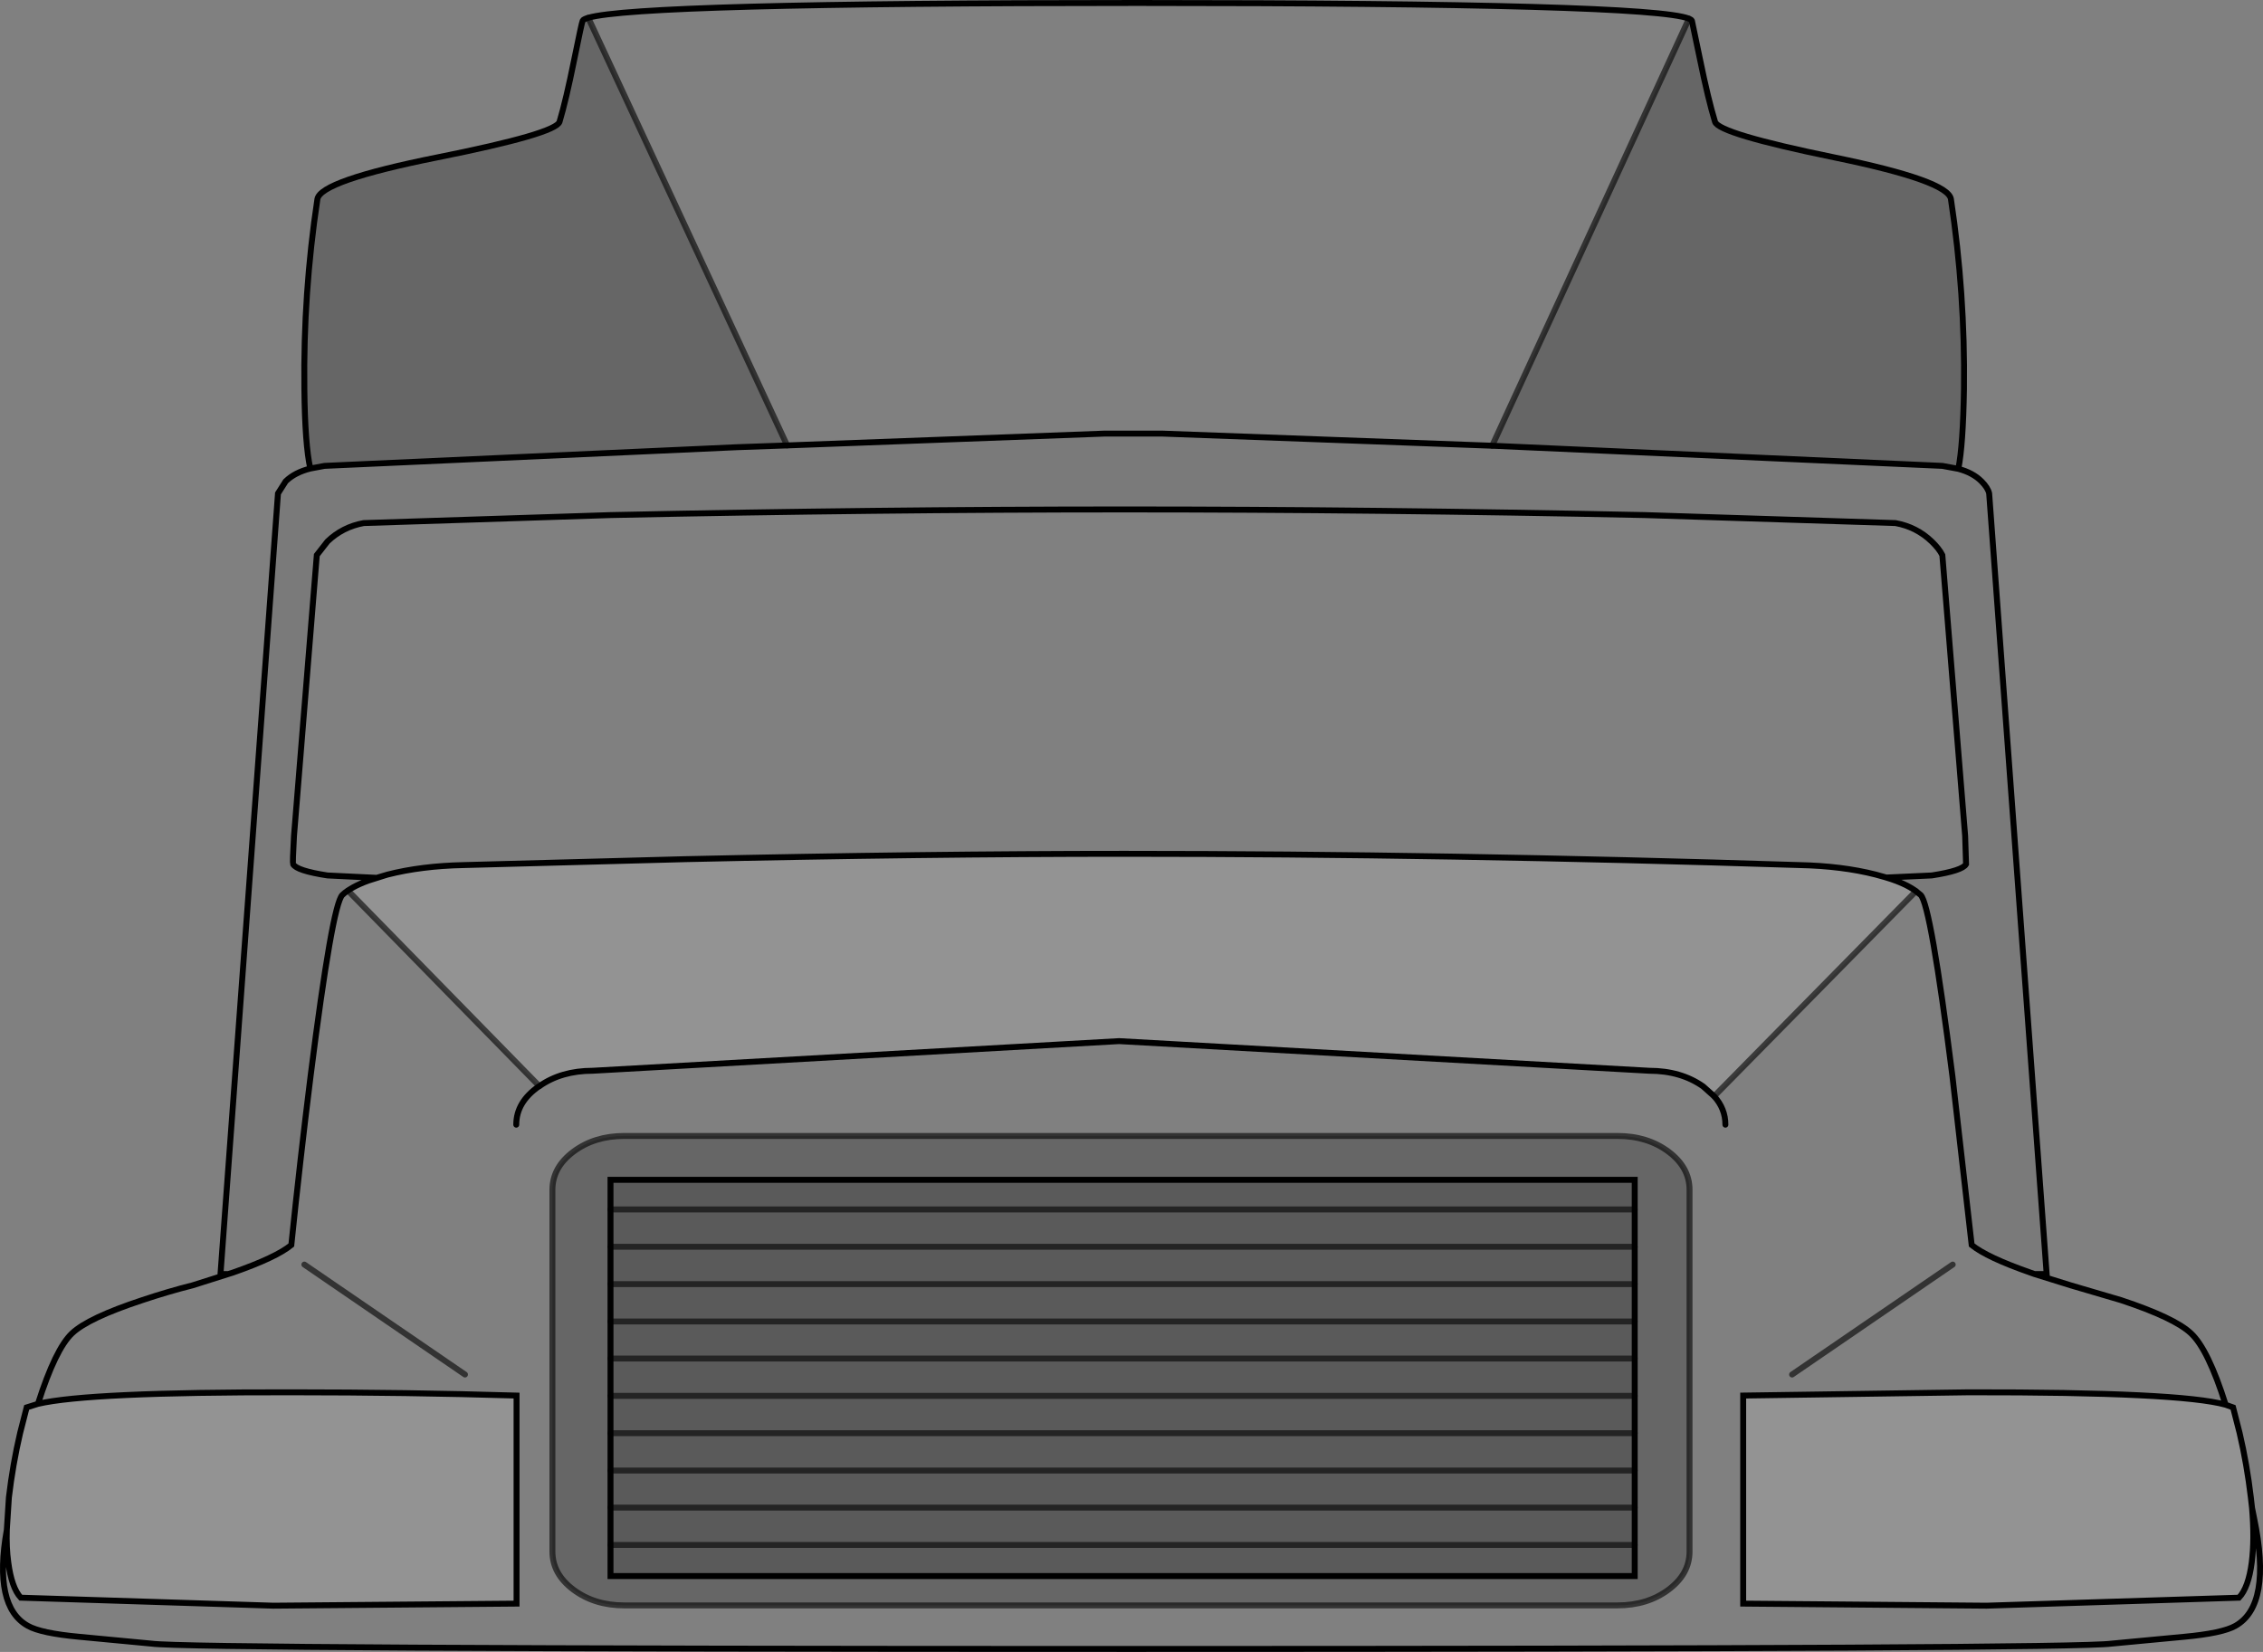 <?xml version="1.0" encoding="UTF-8" standalone="no"?>
<svg xmlns:xlink="http://www.w3.org/1999/xlink" height="278.7px" width="381.8px" xmlns="http://www.w3.org/2000/svg">
  <rect width="100%" height="100%" fill="#808080" stroke="none"/>
  <g transform="matrix(1.0, 0.0, 0.0, 1.0, 0.5, 0.5)">
    <path d="M329.9 78.6 L327.2 78.1 251.25 74.7 284.45 2.65 Q284.85 2.8 284.95 3.0 L286.3 9.45 Q287.7 16.3 288.85 20.05 289.45 22.05 308.95 26.05 328.2 30.0 328.65 33.1 331.05 49.0 330.85 65.1 330.7 74.6 329.9 78.6 M132.3 74.65 L123.8 74.95 54.25 78.1 51.85 78.55 Q50.95 74.5 50.85 65.1 50.65 49.0 53.05 33.1 53.55 30.0 73.3 26.05 93.3 22.05 93.9 20.05 95.0 16.4 96.4 9.45 97.65 3.3 97.8 3.0 97.9 2.75 98.75 2.5 L132.3 74.65 M281.0 193.8 Q284.55 196.45 284.55 200.25 L284.55 261.25 Q284.55 265.05 281.0 267.7 277.45 270.35 272.4 270.35 L104.8 270.35 Q99.8 270.35 96.25 267.7 92.7 265.05 92.7 261.25 L92.7 200.25 Q92.7 196.45 96.25 193.8 99.8 191.15 104.8 191.15 L272.4 191.15 Q277.45 191.15 281.0 193.8 M102.5 203.55 L102.5 209.85 102.5 216.15 102.5 222.45 102.5 228.7 102.5 235.0 102.5 241.3 102.5 247.6 102.5 253.85 102.5 260.15 102.5 265.4 275.3 265.4 275.3 260.15 275.3 253.85 275.3 247.6 275.3 241.3 275.3 235.0 275.3 228.7 275.3 222.45 275.3 216.15 275.3 209.85 275.3 203.55 275.3 198.55 102.5 198.55 102.5 203.55" fill="#000000" fill-opacity="0.2" fill-rule="evenodd" stroke="none"/>
    <path d="M329.9 78.6 Q332.35 79.25 333.8 80.7 334.9 81.8 335.1 82.75 L344.8 214.45 342.75 214.45 342.05 214.2 Q334.75 211.65 332.15 209.55 L328.9 181.05 Q325.25 152.2 323.55 150.5 L322.75 149.85 Q321.0 148.55 317.75 147.55 L325.4 147.2 Q330.6 146.4 331.2 145.3 L331.05 140.55 327.2 93.15 Q326.65 92.05 325.4 90.85 322.85 88.4 319.3 87.75 L277.0 86.4 Q231.5 85.45 189.25 85.45 147.4 85.45 102.55 86.4 L60.85 87.75 Q57.3 88.4 54.75 90.85 L52.95 93.15 49.1 140.55 Q48.85 145.05 48.95 145.3 49.55 146.4 54.75 147.2 L63.05 147.6 Q59.95 148.55 58.2 149.75 57.65 150.1 57.25 150.5 55.55 152.2 51.9 181.05 50.1 195.45 48.65 209.55 46.1 211.65 38.8 214.2 L38.0 214.45 36.7 214.45 46.4 82.75 47.7 80.7 Q49.25 79.2 51.85 78.55 L54.25 78.1 123.8 74.95 132.3 74.65 185.95 72.65 195.5 72.65 251.25 74.7 327.2 78.1 329.9 78.6" fill="#000000" fill-opacity="0.047" fill-rule="evenodd" stroke="none"/>
    <path d="M58.2 149.75 Q59.95 148.55 63.05 147.6 L64.9 147.05 Q70.6 145.6 77.7 145.45 L115.2 144.45 Q155.55 143.55 189.25 143.55 243.55 143.55 303.1 145.45 310.25 145.6 315.95 147.05 L317.75 147.55 Q321.0 148.55 322.75 149.85 L288.7 184.45 286.85 182.8 Q283.1 180.15 277.75 180.15 L188.3 175.15 99.5 180.15 Q94.2 180.15 90.5 182.75 L58.2 149.75 M375.0 236.5 L376.25 236.95 377.35 241.25 Q378.6 246.6 379.25 252.15 L379.45 253.9 Q379.9 259.2 379.4 263.1 378.85 267.35 377.25 269.05 L334.65 270.4 293.6 270.05 293.6 234.95 331.7 234.4 Q367.35 234.35 375.0 236.5 M0.65 257.6 L1.0 252.15 Q1.65 246.6 2.9 241.25 L4.0 236.95 5.9 236.35 Q14.35 234.35 48.55 234.4 68.15 234.4 86.65 234.95 L86.65 270.05 45.6 270.4 3.0 269.05 Q1.45 267.35 0.9 263.1 0.55 260.6 0.65 257.6" fill="#ffffff" fill-opacity="0.149" fill-rule="evenodd" stroke="none"/>
    <path d="M251.25 74.7 L195.5 72.65 185.95 72.65 132.3 74.65 98.75 2.5 Q107.3 0.0 191.4 0.0 278.05 0.0 284.45 2.65 L251.25 74.7 M38.0 214.45 L38.8 214.2 Q46.1 211.65 48.65 209.55 50.1 195.45 51.9 181.05 55.55 152.2 57.25 150.5 57.65 150.1 58.2 149.75 L90.5 182.75 Q94.2 180.15 99.5 180.15 L188.3 175.15 277.75 180.15 Q283.1 180.15 286.85 182.8 L288.7 184.45 322.75 149.85 323.55 150.5 Q325.25 152.2 328.9 181.05 L332.15 209.55 Q334.75 211.65 342.05 214.2 L342.75 214.45 348.85 216.35 357.35 218.85 Q366.4 221.85 369.15 224.45 372.05 227.15 375.0 236.5 367.35 234.35 331.7 234.4 L293.6 234.95 293.6 270.05 334.65 270.4 377.25 269.05 Q378.85 267.35 379.4 263.1 379.9 259.2 379.45 253.9 L379.8 255.65 Q382.85 270.3 376.65 273.8 374.45 275.05 367.95 275.65 L355.75 276.8 Q349.5 277.7 190.4 277.7 31.3 277.7 25.05 276.8 L12.9 275.65 Q6.4 275.05 4.2 273.8 -1.65 270.55 0.65 257.6 0.55 260.6 0.9 263.1 1.45 267.35 3.0 269.05 L45.6 270.4 86.65 270.05 86.65 234.95 Q68.15 234.4 48.55 234.4 14.35 234.35 5.9 236.35 8.85 227.1 11.65 224.45 14.4 221.85 23.5 218.85 28.0 217.35 32.0 216.35 L38.0 214.45 M281.0 193.8 Q277.45 191.15 272.4 191.15 L104.8 191.15 Q99.8 191.15 96.25 193.8 92.7 196.45 92.7 200.25 L92.7 261.25 Q92.7 265.05 96.25 267.7 99.8 270.35 104.8 270.35 L272.4 270.35 Q277.45 270.35 281.0 267.7 284.55 265.05 284.55 261.25 L284.55 200.25 Q284.55 196.45 281.0 193.8 M290.6 189.25 Q290.6 186.55 288.7 184.45 290.6 186.55 290.6 189.25 M90.5 182.75 L90.4 182.8 Q86.6 185.45 86.6 189.25 86.6 185.45 90.4 182.8 L90.5 182.75 M77.95 231.4 L50.85 212.85 77.95 231.4 M301.85 231.4 L328.95 212.85 301.85 231.4" fill="#ffffff" fill-opacity="0.0" fill-rule="evenodd" stroke="none"/>
    <path d="M102.5 203.55 L102.5 198.55 275.3 198.55 275.3 203.55 275.3 209.85 275.3 216.15 275.3 222.45 275.3 228.7 275.3 235.0 275.3 241.3 275.3 247.6 275.3 253.85 275.3 260.15 275.3 265.4 102.5 265.4 102.5 260.15 102.5 253.85 102.5 247.6 102.5 241.3 102.5 235.0 102.5 228.7 102.5 222.45 102.5 216.15 102.5 209.85 102.5 203.55 275.3 203.55 102.5 203.55 M275.3 209.85 L102.5 209.85 275.3 209.85 M275.3 216.15 L102.5 216.15 275.3 216.15 M275.3 222.45 L102.5 222.45 275.3 222.45 M275.3 228.7 L102.5 228.7 275.3 228.7 M275.3 235.0 L102.5 235.0 275.3 235.0 M275.3 241.3 L102.5 241.3 275.3 241.3 M275.3 247.6 L102.5 247.6 275.3 247.6 M275.3 253.85 L102.5 253.85 275.3 253.85 M275.3 260.15 L102.5 260.15 275.3 260.15" fill="#000000" fill-opacity="0.298" fill-rule="evenodd" stroke="none"/>
    <path d="M342.75 214.45 L344.8 214.45 335.1 82.75 Q334.9 81.8 333.8 80.7 332.35 79.25 329.9 78.6 L327.2 78.1 251.25 74.7 195.5 72.65 185.95 72.65 132.3 74.65 123.8 74.95 54.25 78.1 51.85 78.55 Q49.25 79.2 47.7 80.7 L46.4 82.75 36.7 214.45 38.0 214.45 38.8 214.2 Q46.1 211.65 48.65 209.55 50.1 195.45 51.9 181.05 55.55 152.2 57.25 150.5 57.65 150.1 58.2 149.75 59.95 148.55 63.05 147.6 L54.75 147.2 Q49.55 146.4 48.95 145.3 48.85 145.05 49.1 140.55 L52.95 93.15 54.75 90.85 Q57.3 88.4 60.85 87.75 L102.55 86.4 Q147.4 85.45 189.25 85.45 231.5 85.45 277.0 86.4 L319.3 87.75 Q322.85 88.4 325.4 90.85 326.65 92.05 327.2 93.15 L331.05 140.55 331.2 145.3 Q330.6 146.4 325.4 147.2 L317.75 147.55 Q321.0 148.55 322.75 149.85 L323.55 150.5 Q325.25 152.2 328.9 181.05 L332.15 209.55 Q334.75 211.65 342.05 214.2 L342.75 214.45 348.85 216.35 357.35 218.85 Q366.4 221.85 369.15 224.45 372.05 227.15 375.0 236.5 L376.25 236.95 377.35 241.25 Q378.6 246.6 379.25 252.15 L379.45 253.9 379.8 255.65 Q382.85 270.3 376.65 273.8 374.45 275.05 367.95 275.65 L355.75 276.8 Q349.5 277.7 190.4 277.7 31.3 277.7 25.05 276.8 L12.9 275.65 Q6.4 275.05 4.2 273.8 -1.65 270.55 0.65 257.6 L1.0 252.15 Q1.65 246.6 2.9 241.25 L4.0 236.95 5.9 236.35 Q8.85 227.1 11.65 224.45 14.4 221.85 23.5 218.85 28.0 217.35 32.0 216.35 L38.0 214.45 M329.9 78.6 Q330.7 74.6 330.85 65.1 331.05 49.0 328.65 33.1 328.2 30.0 308.95 26.05 289.45 22.05 288.85 20.05 287.7 16.3 286.3 9.45 L284.95 3.0 Q284.85 2.8 284.45 2.65 278.05 0.0 191.4 0.0 107.3 0.0 98.75 2.5 97.9 2.75 97.8 3.0 97.65 3.3 96.4 9.45 95.0 16.4 93.9 20.05 93.3 22.05 73.3 26.05 53.55 30.0 53.05 33.1 50.65 49.0 50.85 65.1 50.95 74.5 51.85 78.55 M375.0 236.5 Q367.35 234.35 331.7 234.4 L293.6 234.95 293.6 270.05 334.65 270.4 377.25 269.05 Q378.85 267.35 379.4 263.1 379.9 259.2 379.45 253.9 M317.75 147.55 L315.95 147.05 Q310.25 145.6 303.1 145.45 243.55 143.55 189.25 143.55 155.55 143.55 115.2 144.45 L77.7 145.45 Q70.6 145.6 64.9 147.05 L63.05 147.6 M288.7 184.45 Q290.6 186.55 290.6 189.25 M90.5 182.75 Q94.2 180.15 99.5 180.15 L188.3 175.15 277.75 180.15 Q283.1 180.15 286.85 182.8 L288.7 184.45 M86.6 189.25 Q86.6 185.45 90.4 182.8 L90.5 182.75 M102.5 203.55 L102.5 198.55 275.3 198.55 275.3 203.55 275.3 209.85 275.3 216.15 275.3 222.45 275.3 228.7 275.3 235.0 275.3 241.3 275.3 247.6 275.3 253.85 275.3 260.15 275.3 265.4 102.5 265.4 102.5 260.15 102.5 253.85 102.5 247.6 102.5 241.3 102.5 235.0 102.5 228.7 102.5 222.45 102.5 216.15 102.5 209.85 102.5 203.55 M5.9 236.35 Q14.35 234.35 48.55 234.4 68.15 234.4 86.65 234.95 L86.65 270.05 45.6 270.4 3.0 269.05 Q1.45 267.35 0.9 263.1 0.55 260.6 0.65 257.6" fill="none" stroke="#000000" stroke-linecap="round" stroke-linejoin="miter-clip" stroke-miterlimit="10.0" stroke-width="1.0"/>
    <path d="M284.45 2.65 L251.25 74.7 M281.0 193.8 Q284.55 196.45 284.55 200.25 L284.55 261.25 Q284.55 265.05 281.0 267.7 277.45 270.35 272.4 270.35 L104.8 270.35 Q99.8 270.35 96.25 267.7 92.7 265.05 92.7 261.25 L92.7 200.25 Q92.7 196.45 96.25 193.8 99.8 191.15 104.8 191.15 L272.4 191.15 Q277.45 191.15 281.0 193.8 M288.7 184.45 L322.75 149.85 M98.75 2.5 L132.3 74.65 M90.5 182.75 L58.2 149.75 M102.5 203.55 L275.3 203.55 M50.85 212.85 L77.95 231.4 M102.5 260.15 L275.3 260.15 M102.5 253.85 L275.3 253.85 M102.5 247.6 L275.3 247.6 M102.5 241.3 L275.3 241.3 M102.5 235.0 L275.3 235.0 M102.5 228.7 L275.3 228.7 M102.5 222.45 L275.3 222.45 M102.5 216.15 L275.3 216.15 M102.5 209.85 L275.3 209.85 M328.95 212.85 L301.85 231.4" fill="none" stroke="#000000" stroke-linecap="round" stroke-linejoin="miter-clip" stroke-miterlimit="10.0" stroke-opacity="0.6" stroke-width="1.0"/>
  </g>
</svg>
